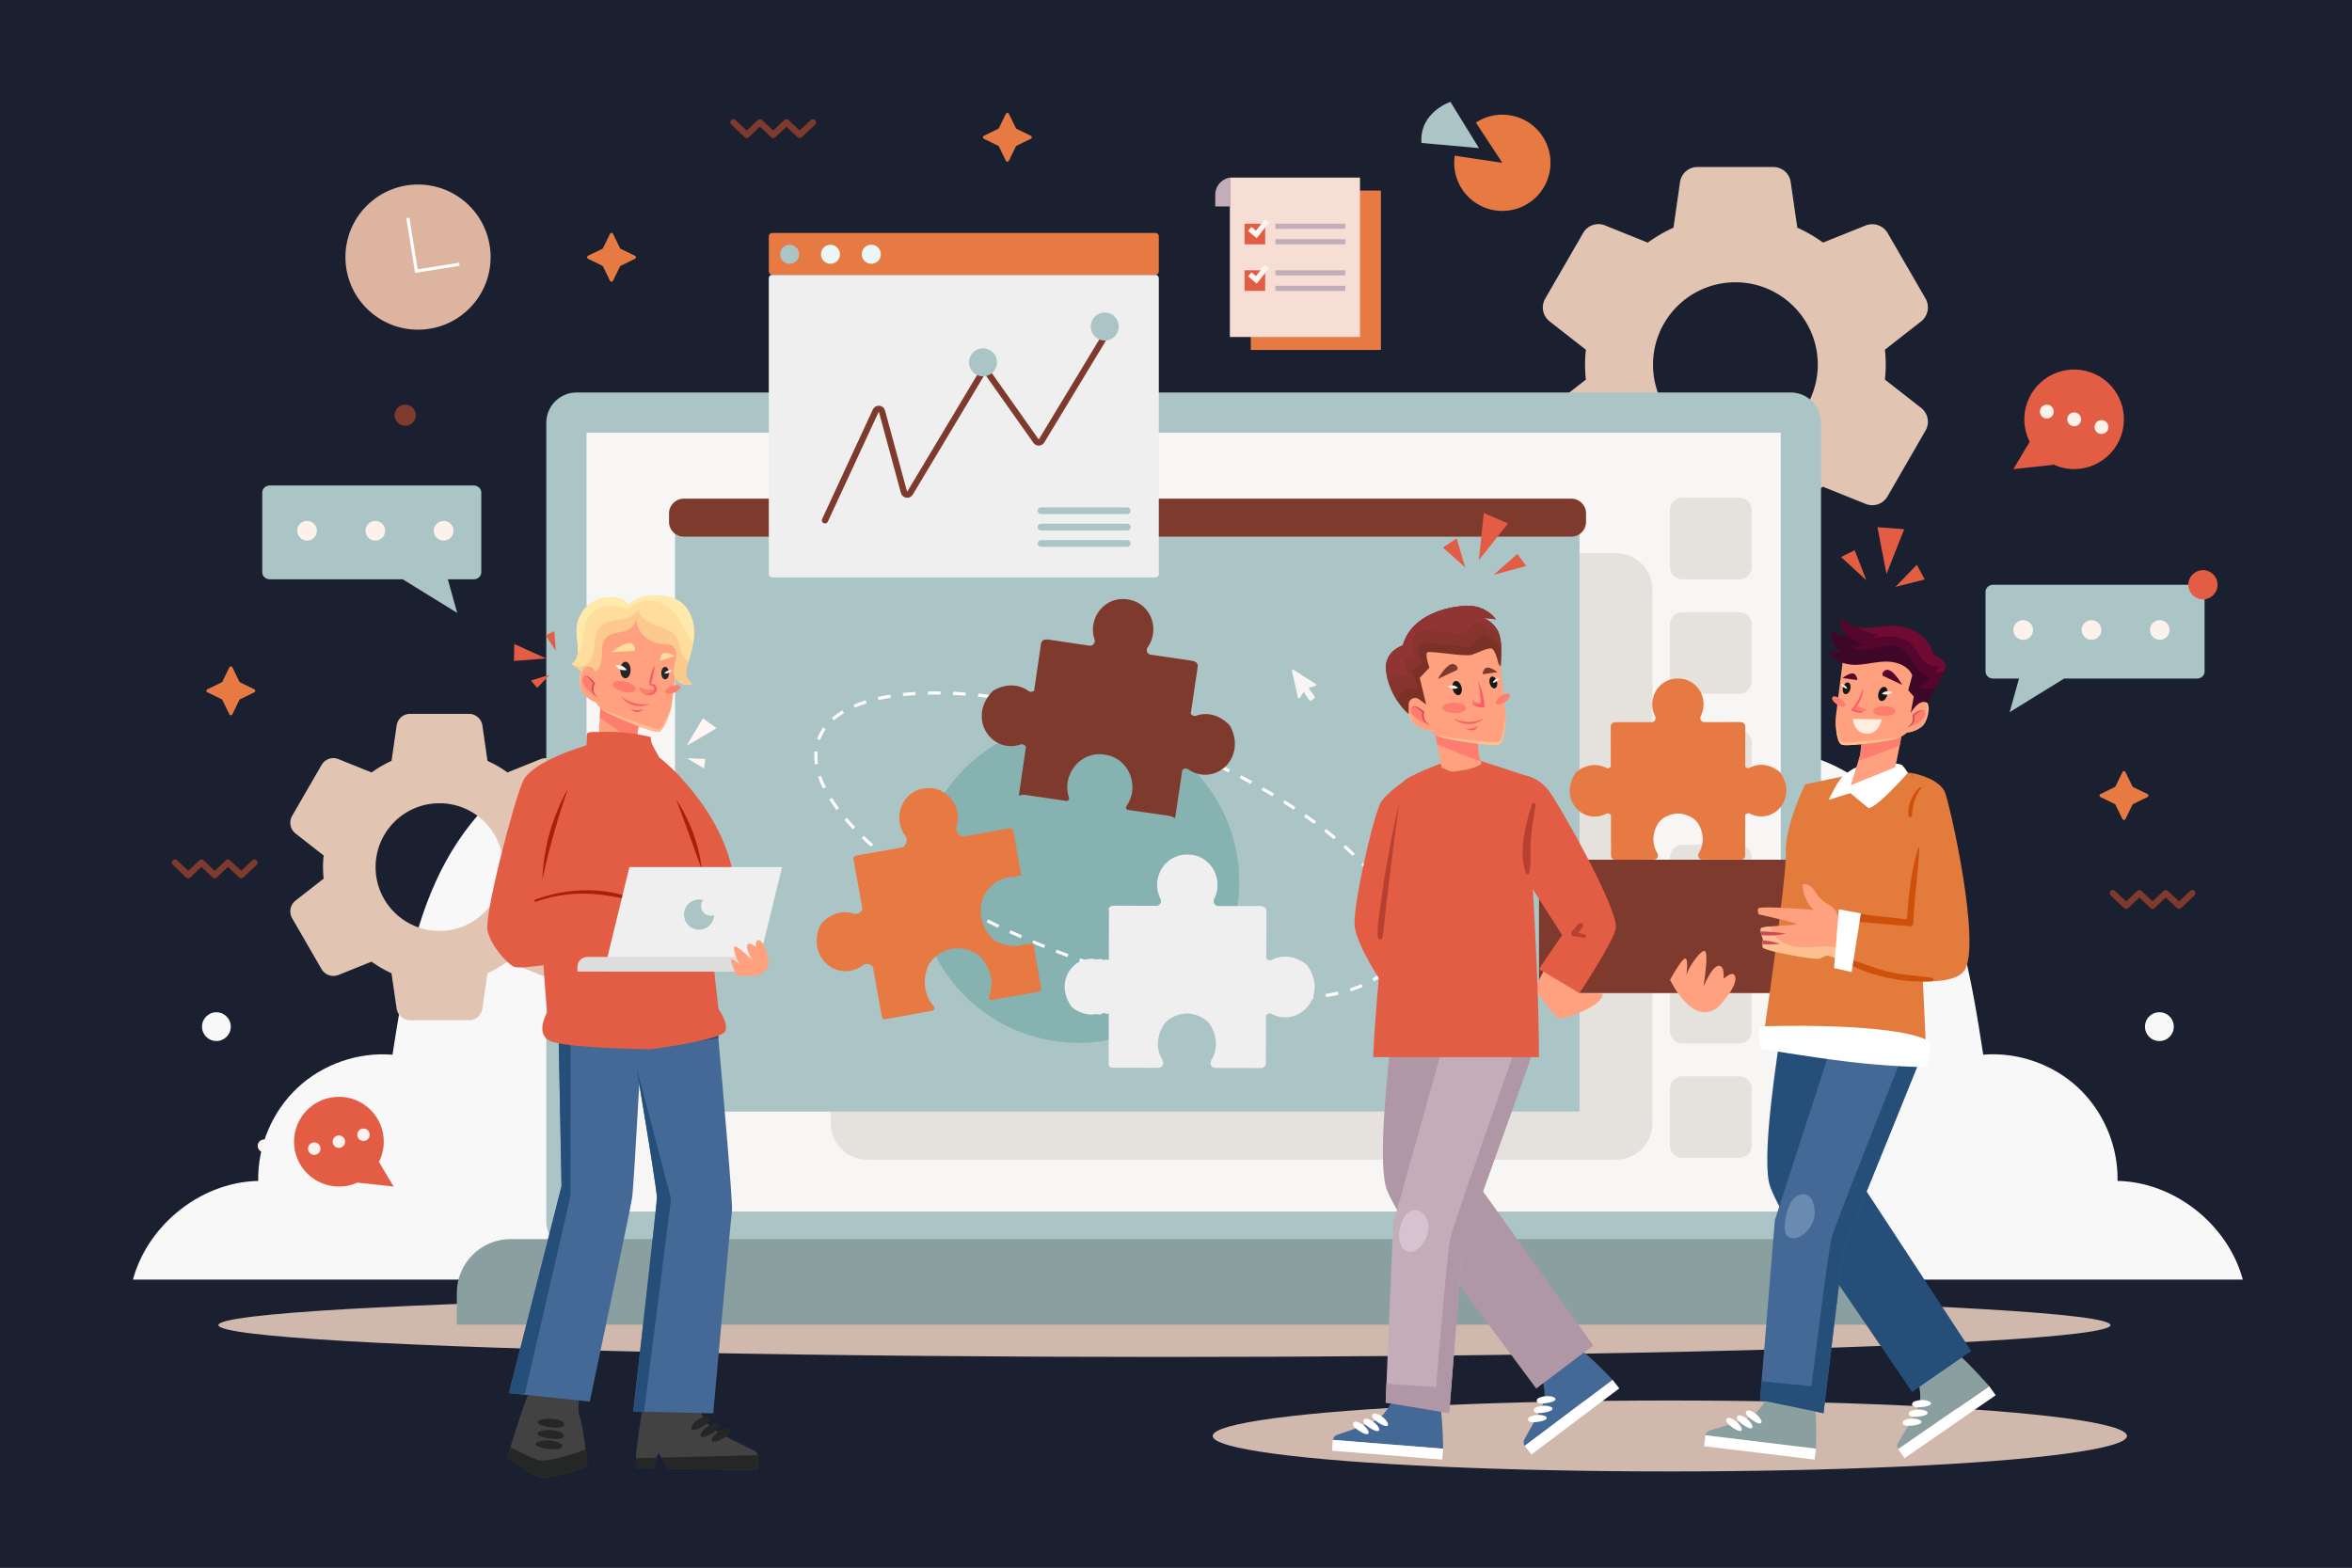 <svg xmlns="http://www.w3.org/2000/svg" viewBox="0 0 750 500"><style>.st0{fill:#1a2030}.st1{fill:#fcf1eb}.st2{fill:#d1b8ac}.st3{fill:#f8f8f8}.st7{fill:#e77a42}.st9{fill:#c2adb9}.st10{fill:#e35d44}.st11{fill:#fff5f2}.st12{fill:#abc5c6}.st13{fill:#f7f6f5}.st14{fill:#e5e1dc}.st15{fill:#8a9fa0}.st16{fill:#7e3a2d}.st20{fill:#efefef}.st21{fill:#ebf7f7}.st22{fill:none;stroke:#7e3a2d;stroke-width:2;stroke-linecap:round;stroke-linejoin:round;stroke-miterlimit:10}.st23{fill:#ffeaac}.st24{fill:#424242}.st25{fill:#252727}.st26{fill:#456997}.st27{fill:#254f79}.st28{fill:#ffa07f}.st29{fill:#ff7d6f}.st30{fill:#ffbf90}.st31{fill:#ffdd9d}.st32{fill:#fc5b68}.st34{fill:#cf4a57}.st37{fill:#fff}.st39{fill:#e37b3c}.st41{fill:#af97a6}.st43{fill:#b74030}.st44{fill:#ffeede}.st45{fill:#55062c}.st46{fill:#161818}</style><g id="BACKGROUND"><path class="st0" d="M0 0h750v500H0z"/><path class="st1" d="M86.25 365.46c0 1.13-.91 2.04-2.04 2.04s-2.04-.91-2.04-2.04.91-2.04 2.04-2.04 2.04.91 2.04 2.04z"/></g><g id="OBJECTS"><ellipse class="st2" cx="192.73" cy="461.89" rx="61.29" ry="11.31"/><path class="st3" d="M178.43 241.84c-18.04 6.17-31.55 21.87-39.43 39.23-7.89 17.36-10.9 36.47-13.84 55.32-11-.91-22.32 3.04-30.36 10.61-8.04 7.56-12.69 18.61-12.46 29.65-19.19.36-37.07 15.49-40.61 34.36h163.74l-27.04-169.17z"/><circle class="st3" cx="69" cy="327.44" r="4.59"/><path class="st3" d="M579.14 241.84c18.04 6.17 31.55 21.87 39.43 39.23 7.89 17.36 10.9 36.47 13.84 55.32 11-.91 22.32 3.04 30.36 10.61 8.04 7.56 12.69 18.61 12.46 29.65 19.19.36 37.07 15.49 40.61 34.36H552.1l27.04-169.17zm104.85 85.6a4.59 4.59 0 109.18 0c0-2.54-2.05-4.59-4.59-4.59s-4.59 2.05-4.59 4.59z"/><path class="st0" d="M0 408.11h750V500H0z"/><ellipse class="st2" cx="371.31" cy="422.63" rx="301.67" ry="10.16"/><ellipse class="st2" cx="532.47" cy="457.99" rx="145.77" ry="11.31"/><path d="M186.07 287.26l-8.98-7.02c.28-2.45.28-4.93 0-7.38l8.99-7.03a4.409 4.409 0 001.06-5.62l-9.34-16.15a4.42 4.42 0 00-5.4-1.95l-10.59 4.26a36.326 36.326 0 00-6.36-3.69l-1.62-11.25a4.338 4.338 0 00-4.32-3.75h-18.73c-2.16-.01-4 1.57-4.3 3.71l-1.63 11.28a37.311 37.311 0 00-6.35 3.7l-10.62-4.27c-2.01-.79-4.3.02-5.36 1.91l-9.35 16.18a4.375 4.375 0 001.06 5.64l8.98 7.02c-.28 2.45-.28 4.93 0 7.38l-8.99 7.02a4.398 4.398 0 00-1.07 5.61l9.34 16.16a4.416 4.416 0 005.4 1.95l10.59-4.26c1.99 1.44 4.12 2.68 6.36 3.7l1.63 11.24a4.326 4.326 0 004.3 3.75h18.73c2.16.02 4.01-1.57 4.31-3.71l1.63-11.28c2.23-1.02 4.36-2.26 6.35-3.7l10.63 4.27c2.01.79 4.3-.02 5.36-1.91l9.38-16.25c1.05-1.85.59-4.21-1.09-5.56zm-45.94 9.65c-11.24 0-20.36-9.11-20.36-20.36 0-11.24 9.11-20.36 20.36-20.36s20.36 9.11 20.36 20.36c-.01 11.24-9.12 20.35-20.36 20.36zm472.51-166.79l-11.59-9.06c.36-3.16.36-6.36 0-9.52l11.6-9.07a5.687 5.687 0 001.37-7.24l-12.06-20.84a5.704 5.704 0 00-6.97-2.51l-13.66 5.49a46.667 46.667 0 00-8.21-4.76l-2.1-14.51a5.575 5.575 0 00-5.58-4.83h-24.16a5.567 5.567 0 00-5.55 4.79l-2.1 14.55a48.486 48.486 0 00-8.19 4.77l-13.7-5.51c-2.6-1.02-5.55.03-6.92 2.46l-12.07 20.88a5.645 5.645 0 001.37 7.28l11.59 9.06c-.36 3.16-.36 6.36 0 9.52l-11.6 9.06a5.678 5.678 0 00-1.38 7.24l12.05 20.84a5.692 5.692 0 006.97 2.51l13.66-5.49c2.57 1.86 5.32 3.46 8.21 4.77l2.1 14.5a5.572 5.572 0 005.55 4.84h24.16c2.79.02 5.17-2.03 5.56-4.79l2.1-14.55c2.88-1.32 5.63-2.92 8.19-4.77l13.71 5.51c2.6 1.02 5.55-.03 6.92-2.46l12.1-20.96c1.4-2.42.8-5.46-1.37-7.2zm-59.26 12.45c-14.51 0-26.27-11.76-26.27-26.27s11.76-26.27 26.27-26.27 26.27 11.76 26.27 26.27c-.03 14.51-11.77 26.26-26.27 26.27z" fill="#e2c4b3"/><circle transform="rotate(-45.001 133.302 82.004)" cx="133.3" cy="82" fill="#ddb49f" r="23.15"/><path fill="none" stroke="#fff" stroke-miterlimit="10" d="M130.06 69.5l2.71 16.97 13.73-2.19"/><path class="st7" d="M398.85 60.78h41.49v50.84h-41.49zm-4.67 5.52v3.68h4.67v-9.19a5.566 5.566 0 00-4.67 5.51z"/><path class="st7" d="M403.54 75.49h6.57v6.57h-6.57zm9.82 0h22.29v1.64h-22.29zm0 4.93h22.29v1.64h-22.29zm-9.82 9.93h6.57v6.57h-6.57zm9.82 0h22.29v1.64h-22.29zm0 4.93h22.29v1.64h-22.29z"/><path class="st7" d="M407.38 80.14l-2.73-2.36 1.1-1.28 1.4 1.22 2.86-3.6 1.32 1.05zm0 14.48l-2.73-2.36 1.1-1.27 1.4 1.21 2.86-3.6 1.32 1.05z"/><path fill="#f6ded4" d="M392.18 56.64h41.49v50.84h-41.49z"/><path class="st9" d="M387.51 62.16v3.68h4.67v-9.19a5.575 5.575 0 00-4.67 5.51z"/><path class="st10" d="M396.87 71.35h6.57v6.57h-6.57z"/><path class="st9" d="M406.7 71.35h22.29v1.64H406.7zm0 4.93h22.29v1.64H406.7z"/><path class="st10" d="M396.87 86.2h6.57v6.57h-6.57z"/><path class="st9" d="M406.7 86.2h22.29v1.64H406.7zm0 4.94h22.29v1.64H406.7z"/><path class="st11" d="M400.72 75.99l-2.73-2.36 1.1-1.27 1.4 1.21 2.86-3.59 1.31 1.04zm0 14.49l-2.73-2.36 1.1-1.28 1.4 1.22 2.86-3.6 1.31 1.05z"/><path class="st12" d="M570.98 399.25H183.9c-5.36 0-9.7-4.34-9.7-9.7V134.87c0-5.36 4.34-9.7 9.7-9.7h387.08c5.36 0 9.7 4.34 9.7 9.7v254.68c0 5.36-4.34 9.7-9.7 9.7z"/><path transform="rotate(90 377.442 262.208)" class="st13" d="M253.24 71.8h248.4v380.81h-248.4z"/><path class="st14" d="M515.34 369.86H276.48c-6.39 0-11.58-5.18-11.58-11.58V188.05c0-6.39 5.18-11.58 11.58-11.58h238.86c6.39 0 11.58 5.18 11.58 11.58v170.23c0 6.4-5.18 11.58-11.58 11.58z"/><path class="st15" d="M609.21 422.49H145.67v-10.11c0-9.5 7.7-17.19 17.19-17.19h426.56c10.93 0 19.79 8.86 19.79 19.79v7.51z"/><path class="st12" d="M215.26 164.01h288.41v190.51H215.26z"/><path class="st16" d="M501.09 171.15H218c-2.57 0-4.66-2.09-4.66-4.66v-2.78c0-2.57 2.09-4.66 4.66-4.66h283.09c2.57 0 4.66 2.09 4.66 4.66v2.78c0 2.57-2.09 4.66-4.66 4.66z"/><path fill="none" d="M263.11 199.02h40.96v2.74h-40.96z"/><circle transform="rotate(-80.422 343.878 281.348)" cx="343.9" cy="281.36" fill="#86b2b2" r="51.28"/><ellipse transform="rotate(-69.788 353.393 269.787)" cx="353.4" cy="269.78" rx="37.28" ry="98.39" fill="none" stroke="#fff" stroke-miterlimit="10" stroke-dasharray="4.001,4.001"/><path class="st20" d="M387.49 340.57h.08l.23.03 14.3.06c.85 0 1.54-.71 1.55-1.58l.06-15.18c.42-.57 1.18-.85 1.87-.49 1.27.67 2.71 1.05 4.23 1.05 7.2.01 12.52-8.34 7.33-16.16a4 4 0 00-.99-1.02c-3.75-2.67-7.58-2.69-10.53-1.16-.67.34-1.4.12-1.83-.4l.06-15.08c.01-.85-.65-1.54-1.46-1.58l-.5-.1-13.6-.01c-.98-.17-1.61-1.28-1.12-2.22.67-1.33 1.06-2.84 1.07-4.45.02-5.43-4.3-9.83-9.6-9.72-5.3-.14-9.64 4.24-9.65 9.67 0 1.61.38 3.12 1.06 4.46.48.95-.15 2.05-1.14 2.22l-13.61-.06-.49.09c-.58.02-1.08.39-1.32.91.08.24.13.49.13.76l-.03 15.57-.85-.17c-.39.17-.83.2-1.25-.02l-.26-.12c-.46 0-.93.04-1.42.11l-.12.02-.12-.02c-.54-.1-1.02-.19-1.48-.19-4.36.01-7.98 3.38-8.52 7.76-.05.38-.08.76-.08 1.15 0 1.57.42 3.25 1.33 4.95.2.37.39.74.64 1.11.21.31.49.6.79.81 2 1.42 3.97 1.99 5.8 1.99.49 0 .97-.04 1.44-.12l.12-.02.12.02c.4.07.71.13.99.16.24-.1.48-.2.72-.32.5-.26 1.03-.17 1.44.1l.68-.14-.02 15.81c0 .2-.04.4-.08.59.25.52.76.9 1.37.9l14.3.01.22-.03h.09c1.22 0 1.89-1.38 1.24-2.44-1.89-3.07-2.13-7.3.52-11.43.58-.7 1.24-1.31 1.99-1.82 1.8-1.08 3.62-1.57 5.33-1.59 1.71.03 3.52.53 5.31 1.61.74.51 1.41 1.12 1.98 1.83 2.63 4.14 2.36 8.38.46 11.44-.67 1.06 0 2.45 1.22 2.45z"/><path class="st16" d="M359.24 257.03l-.04.08-.02.03-.13.31c-.05.34.17.72.5.85l13.37 1.91c.19.03.34.1.51.17.47.09.87.31 1.19.63l.15-.41 2.24-15.01c.5-.51 1.29-.67 1.92-.22 1.16.84 2.53 1.42 4.04 1.64 7.13 1.04 13.59-6.45 9.57-14.94a3.98 3.98 0 00-.83-1.15c-3.32-3.18-7.12-3.75-10.26-2.66-.7.24-1.4-.08-1.75-.66l2.23-14.92c.12-.84-.42-1.62-1.23-1.77l-.48-.16-13.46-1.96c-.95-.31-1.41-1.5-.79-2.36a9.925 9.925 0 001.7-4.25c.8-5.37-2.85-10.34-8.11-10.99-5.22-.9-10.15 2.81-10.94 8.18-.23 1.59-.07 3.14.41 4.56.34 1-.45 2.01-1.44 2.03l-13.46-2.01-.5.02c-.82-.08-1.56.51-1.68 1.35l-2.18 14.92c-.5.45-1.26.56-1.86.12-2.69-1.95-6.49-2.5-10.59-.42-.42.21-.81.51-1.13.86-6.3 6.96-2.27 16 4.85 17.06 1.51.23 2.99.07 4.34-.41.73-.25 1.45.14 1.77.77l-2.19 15.02c-.03.19-.01.37.03.55.39-.21.84-.3 1.31-.26.17-.02.34-.05.53-.02l13.36 1.96c.35-.02.68-.33.72-.66l-.03-.34-.01-.04-.01-.04-.01-.05c-.48-1.48-.65-3.09-.42-4.74l.01-.04v-.03c.15-1.04.49-1.98.88-2.86 1.85-4.08 6.11-6.69 10.69-6.02l.24.04.2.03c4.58.66 7.93 4.37 8.54 8.81.13.95.18 1.94.03 2.99v.02c-.26 1.67-.89 3.19-1.78 4.49z"/><path class="st7" d="M315.05 283.73c1.56-1.98 3.79-3.43 6.44-3.91l.15.79-.14-.79c.64-.11 1.23-.1 1.77-.11.52-.16 1.05-.31 1.58-.41.26-.05.53-.08.8-.1l-2.53-14.3a.823.823 0 00-.84-.7h-.06l-.12.02-.12-.02h-.25l-14.23 2.57h-.07c-1.15 0-2.08-.78-2.37-1.84l-.08-.21c-.06-.34-.04-.69.06-1.05h-.01l.02-.09.01-.03c.4-1.39.51-2.88.24-4.4v-.02c-.16-.89-.48-1.73-.88-2.55-1.8-3.64-5.69-5.83-9.74-5.1l-.21.04h-.04l-.22.03c-1.9.34-3.54 1.28-4.8 2.6a9.48 9.48 0 00-2.58 5.56c-.06.52-.07 1.03-.05 1.54.01.38.03.77.1 1.15v.03c.27 1.52.89 2.88 1.76 4.04l.03.03.02.04.03.04h-.01c.21.3.35.63.41.96v.2c.1 1.1-.51 2.16-1.59 2.56l-.07.02-14.24 2.52-.11.04-.12.05-.11.06-.12.03c-.4.09-.69.5-.61.97l2.88 15.99-.15.26a2.44 2.44 0 01-1.67 1.2c-.36.06-.75.05-1.12-.08a8.847 8.847 0 00-4.2-.27c-1.91.34-3.89 1.33-5.73 3.2-.28.28-.52.63-.67 1-1.05 2.41-1.27 4.68-.92 6.67.92 5.13 5.68 8.54 10.6 7.67h.02c1.45-.26 2.75-.85 3.85-1.7.3-.23.65-.38 1-.44.79-.14 1.57.15 2.12.67l.19.19 2.89 16.05c.09.48.52.77.94.69l14.82-2.67.23-.08.06-.01.09-.02c.24-.05.37-.16.49-.32.1-.17.15-.4.11-.62l-.23-.47c-1.34-1.49-2.3-3.38-2.68-5.52-.4-2.24-.16-4.75.91-7.34l.02-.05.02-.04c.51-.9 1.14-1.73 1.88-2.45l.02-.02.01-.02c1.78-1.55 3.71-2.47 5.63-2.85h.03c1.93-.31 4.06-.12 6.26.73l.02.01.02.01c.94.42 1.82.98 2.6 1.65l.04.03.03.03c1.9 2.06 3 4.33 3.39 6.58.38 2.13.14 4.23-.6 6.1l-.06.52c.04.22.16.42.32.54.16.11.33.17.57.13l.14-.03h.06l.18-.01 14.84-2.62c.42-.07.72-.5.64-.98l-2.56-14.5c-.33.1-.67.2-1.03.26-.61.11-1.12.06-1.54.06-.51.17-1.02.32-1.56.42-2.17.39-4.6.11-7.12-1.02l-.28-.11c-.54-.26-1.04-.61-1.46-1.05a14.61 14.61 0 01-2.5-3.52c-.19-.38-.35-.76-.49-1.15-.27-.71-.49-1.42-.61-2.12-.62-3.24.27-6.43 2.16-8.84z"/><path class="st20" d="M368.45 184.16H246.22c-.59 0-1.07-.48-1.07-1.07V88.72c0-.59.48-1.07 1.07-1.07h122.23c.59 0 1.07.48 1.07 1.07v94.37c0 .59-.48 1.07-1.07 1.07z"/><path class="st7" d="M368.45 87.64H246.22c-.59 0-1.07-.48-1.07-1.07v-11.2c0-.59.48-1.07 1.07-1.07h122.23c.59 0 1.07.48 1.07 1.07v11.2c0 .59-.48 1.07-1.07 1.07z"/><circle class="st12" cx="251.8" cy="81.1" r="3.03"/><circle class="st21" cx="264.82" cy="81.1" r="3.03"/><path class="st21" d="M280.88 81.1a3.03 3.03 0 01-3.04 3.03c-1.68 0-3.03-1.36-3.03-3.03s1.36-3.04 3.03-3.04c1.68 0 3.04 1.36 3.04 3.04z"/><path class="st22" d="M352.28 107.33l-20.13 33.27c-.4.66-1.35.7-1.8.06l-15.4-21.8c-.45-.63-1.4-.6-1.8.07l-22.94 38.31c-.49.81-1.71.64-1.96-.27l-7-25.78c-.26-.97-1.59-1.08-2.01-.17l-16.17 34.93"/><path class="st12" d="M317.92 115.56c0 2.46-2 4.46-4.46 4.46s-4.46-2-4.46-4.46 2-4.46 4.46-4.46 4.46 1.99 4.46 4.46zm38.82-11.41c0 2.46-2 4.46-4.46 4.46s-4.46-2-4.46-4.46 2-4.46 4.46-4.46c2.47 0 4.46 1.99 4.46 4.46zm2.74 59.8h-27.57a1.071 1.071 0 010-2.14h27.57a1.071 1.071 0 010 2.14zm0 5.23h-27.57a1.071 1.071 0 010-2.14h27.57c.59 0 1.07.48 1.07 1.07 0 .58-.48 1.07-1.07 1.07zm0 5.22h-27.57a1.071 1.071 0 010-2.14h27.57a1.071 1.071 0 010 2.14z"/><path class="st23" d="M191.95 217.61l-7.02-2.43"/><path class="st24" d="M205.18 448.36c-1.17 4.71-2.17 13.83-2.37 15.74l-.01.97-.03 3.18 5.55.09 1.11-3.44.49-1.52.98 1.48 2.36 3.55 28.48.47.05-4.15c-.02-.2-.07-.41-.12-.63-.17-.54-.49-1.08-1.1-1.4-2.48-1.31-11.61-5.4-14.04-7.63-1.88-1.72-3.46-5.37-4.08-6.92l-17.27.21z"/><path class="st25" d="M220.7 454.72c-.03.05-.05.1-.08.14-.19.36-.32.92.13 1.14.23.12.5.09.75.04.86-.16 1.65-.54 2.42-.98.82-.48 1.69-.99 2.23-1.83.56-.86-.18-1.69-1.11-1.5-1.62.33-3.45 1.48-4.34 2.99zm2.9 2.27c-.03.05-.05.09-.08.14-.19.36-.32.92.13 1.14.23.12.5.09.75.04.86-.16 1.65-.54 2.42-.98.82-.48 1.69-.99 2.23-1.83.56-.86-.18-1.69-1.11-1.5-1.62.33-3.45 1.49-4.34 2.99zm3.59 1.53c-.03.05-.05.1-.08.14-.19.36-.32.92.13 1.14.23.12.5.09.75.04.86-.16 1.65-.54 2.42-.98.82-.48 1.69-.99 2.23-1.83.56-.86-.18-1.69-1.11-1.5-1.62.33-3.45 1.48-4.34 2.99zm14.48 5.59l-30.78.76 2.36 3.55 28.48.47.05-4.15c-.01-.2-.05-.42-.11-.63zm-38.87.96l-.03 3.18 5.54.09 1.12-3.43z"/><path class="st24" d="M161.78 464.75s8.43 6.26 10.77 6.51 14.7-2.57 14.74-4.13c.01-.55-.2-2.49-.52-4.83-.59-4.35-1.53-10.07-2.02-10.85-.75-1.19.2-8.19.2-8.19s-12.61-3.24-14.38-2.7c-1.37.42-5.86 14.6-7.84 21.05-.59 1.91-.95 3.14-.95 3.14z"/><path class="st25" d="M161.78 464.75s8.43 6.26 10.77 6.51 14.7-2.57 14.74-4.13c.01-.55-.2-2.49-.52-4.83-4.04 1.47-12.68 4.36-15.48 3.28-1.9-.74-5.51-2.46-8.56-3.97-.59 1.91-.95 3.14-.95 3.14zm10.51-10.3c1.01.42 2.1.62 3.2.75 1.18.14 2.45.28 3.6-.06 1.19-.35.99-1.5-.11-1.94-1.9-.77-4.61-1-6.59-.34l-.18.06c-.45.17-.98.54-.67 1.01.16.25.46.4.75.52zm6.59 2.37c-1.9-.77-4.61-1-6.59-.34l-.18.06c-.45.17-.98.54-.67 1.01.16.24.46.39.75.51 1.01.42 2.1.62 3.2.75 1.18.14 2.45.28 3.6-.06 1.18-.33.98-1.48-.11-1.93z"/><path class="st25" d="M178.36 460.13c-1.9-.77-4.61-1-6.59-.34l-.18.06c-.45.17-.98.54-.67 1.01.16.24.46.39.75.51 1.01.42 2.1.62 3.2.75 1.18.14 2.45.28 3.6-.06 1.18-.34.99-1.49-.11-1.93z"/><path class="st26" d="M162.28 444.32l5.01.52 20.78 2.17s12.88-60.87 13.5-65.04c.35-2.33 1.41-20.56 2.28-36.16.25-4.53.48-8.84.68-12.47.34-6.23.56-10.49.56-10.49l-5.07.3-22 1.29 1.05 53.85-16.79 66.03z"/><path class="st26" d="M200 323.05s.01.04.01.1c.12.66.79 4.64 1.74 10.23.62 3.62 1.34 7.91 2.09 12.43 2.67 15.96 5.73 34.73 5.63 36.36-.16 2.88-7.54 67.98-7.54 67.98l25.5.63s5.57-61.64 5.97-64.72c.3-2.32-2.79-37.75-4.34-54.94-.49-5.56-.82-9.22-.82-9.22l-21.07.86-7.17.29z"/><path class="st27" d="M162.28 444.32l5.01.52 14.63-63.35.02-49.06c7.15.71 13.81.98 19.82.95.94 0 1.86-.02 2.77-.04 10.83-.21 19.35-1.32 24.55-2.22-.49-5.56-.82-9.22-.82-9.22L200 323.05s.01.04.01.1l-22 1.29 1.05 53.85-16.78 66.03z"/><path class="st27" d="M202.95 340.42L214 382.34l-8.61 67.9-3.43-.08s7.38-65.1 7.54-67.98c.09-1.63-2.97-20.4-5.63-36.36-.24-1.38-.92-5.4-.92-5.4z"/><path class="st10" d="M175.46 332.02l54.5-2.17s-.89-8.77-2.27-20.62c-2.07-17.63-5.27-42.04-8.39-54.49-.78-3.13-1.55-5.5-2.31-6.82-3.47-3.67-6.17-5.81-6.55-6.11-.02-.01-.02-.02-.03-.02 0-.01-.01-.01-.01-.01h-.01l-.1-.07c-.26-.16-.53-.32-.8-.47-.9-.53-1.82-1-2.74-1.41-.28-.13-.58-.26-.87-.38-.03-.02-.06-.02-.09-.04-.29-.12-.59-.24-.88-.35-.62-.24-1.23-.46-1.83-.66-.2-.07-.4-.13-.6-.2-.6-.19-1.19-.36-1.77-.51-.77-.21-1.53-.39-2.24-.54-.18-.04-.36-.07-.54-.11-.41-.09-.83-.16-1.22-.23-.21-.04-.41-.07-.61-.11-.89-.14-1.71-.24-2.4-.31-.34-.04-.66-.07-.94-.09-1.15-.09-1.82-.1-1.82-.1l-4.01 1.54c-2 1.02-4.06 2.28-4.78 2.79-7.16 5.07-9.39 22.75-9.62 41.23-.28 24.45 2.93 50.26 2.93 50.26z"/><path class="st10" d="M174.49 322.85s-4.08 6.89.97 9.17c5.05 2.28 31.83 2.65 31.83 2.65s23.13-2.92 24.06-5.91c.93-2.99-2.85-7.82-2.85-7.82l-54.01 1.91zm59.18-44.79l-2.61.95-14.11 5.11-6.55-17.53v-24.81l.01.01c.49.38 18.72 14.6 23.26 36.27z"/><path class="st28" d="M186.94 237.77c1.67 3.13 5.95 10.02 11.79 11.36l1.75-2.45 2.48 2.4c4.28-1.02 6.38-4.31 7.42-7.29-.29-.19-.59-.37-.89-.54-.9-.53-1.81-.99-2.74-1.41-.28-.13-.58-.26-.87-.38-.03-.02-.06-.02-.09-.04-.29-.12-.59-.24-.88-.35-.62-.24-1.23-.46-1.83-.66-.2-.07-.4-.13-.6-.2-.6-.19-1.19-.36-1.77-.51-.77-.2-1.53-.38-2.24-.54-.18-.04-.36-.07-.54-.11-.41-.09-.83-.16-1.22-.23-.21-.04-.41-.07-.61-.11-.89-.14-1.71-.24-2.4-.31-.34-.04-.66-.07-.94-.09-1.15-.09-1.82-.1-1.82-.1l-4 1.56z"/><path class="st28" d="M190.95 236.23c.28.28 12.66 9.44 12.66 9.44s-.28-5.64-.42-8.58c-.04-.91-.07-1.56-.07-1.7 0-1.17 1-6.26 1-6.26l-12.49-5.71s-.2 2.58-.39 5.42c-.22 3.41-.44 7.23-.29 7.39z"/><path class="st29" d="M191.25 228.82c3.47 2.52 11.11 8.03 11.87 8.25.02.01.05.01.07.01-.04-.91-.07-1.56-.07-1.7 0-1.17 1-6.26 1-6.26l-12.49-5.71c.01 0-.19 2.57-.38 5.41z"/><path class="st28" d="M189.93 223.84s.31.9 1.71 2.14c.28.25.62.52 1 .8 1.47 1.05 15.18 6.93 17.29 6.65 2.11-.28 4.1-7.54 4.21-8.31.68-4.69 2.55-19.17 2.55-19.17-5.21-15.78-23.81-7.61-25.92-6.06-2.11 1.55-.84 23.95-.84 23.95z"/><path class="st30" d="M191.64 225.98c.28.25.62.52 1 .8 1.47 1.05 15.18 6.93 17.29 6.65 2.11-.28 4.1-7.54 4.21-8.31-1.32 3.19-2.8 7.6-4.3 7.46-2.24-.22-16.54-5.73-18.2-6.6z"/><path class="st31" d="M215.26 209.19s-3.71-2-4.43-.2c-.71 1.81-.08 1.67-.08 1.67l4.51-1.47zM195 208s5.5-4.5 7.06-2.3c.91 1.29.02 1.9.02 1.9l-7.08.4z"/><path class="st25" d="M197.8 213.69c0 1.46.74 2.64 1.64 2.64.91 0 1.64-1.18 1.64-2.64s-.74-2.64-1.64-2.64c-.91.01-1.64 1.19-1.64 2.64z"/><path class="st11" d="M196.23 212.22s.58.91 1.58 1.31c1 .41 2.05.16 2.05.16s-.58-.91-1.58-1.31c-1.01-.41-2.05-.16-2.05-.16z"/><path class="st25" d="M213.34 214.68c0 1.1-.55 1.99-1.24 1.99-.68 0-1.24-.89-1.24-1.99s.55-1.99 1.24-1.99c.68 0 1.24.9 1.24 1.99z"/><path class="st11" d="M214.4 213.72s-.43.59-1.15.88c-.71.29-1.43.17-1.43.17s.43-.59 1.15-.88c.71-.29 1.43-.17 1.43-.17z"/><path class="st32" d="M200.98 226.02c1.25.63 2.77.67 4.05.12-.44.65-1.07 1.03-1.85 1-.78-.03-1.67-.54-2.2-1.12z"/><path class="st29" d="M212.11 220.78c.22.58 1.46.64 2.79.15 1.32-.5 2.22-1.37 2-1.94-.22-.58-1.46-.64-2.79-.15-1.31.49-2.21 1.36-2 1.94zm-16.64-2.7c-.23.87 1.21 2 3.2 2.51 2 .52 3.8.23 4.02-.64.23-.87-1.21-2-3.2-2.51-1.99-.52-3.79-.23-4.02.64z"/><path class="st32" d="M198.05 222.1l.24.32c.15.21.4.49.74.82.67.64 1.8 1.38 3.21 1.74 1.41.35 2.75.23 3.65-.02.45-.12.8-.25 1.04-.37.23-.11.36-.17.36-.17s-.14.03-.39.07c-.25.05-.62.1-1.06.14-.9.07-2.13.02-3.43-.31-1.3-.33-2.41-.86-3.17-1.35-.38-.24-.68-.46-.87-.62-.2-.16-.32-.25-.32-.25z"/><path class="st29" d="M203.83 219.01c1.46 1.14 3.61 1.32 5.24.42-.26 1.26-1.5 2.29-2.78 2.2-1.29-.09-2.39-1.33-2.46-2.62z"/><path class="st32" d="M206.67 221.29c.35-.06.76-.2 1.15-.42.39-.23.73-.56.81-.97.1-.4-.1-.74-.45-1-.24-.17-.51-.25-.77-.29-.11-.02-.21-.02-.31-.02-.01-.13 0-.27 0-.43.02-.67.09-1.56.32-2.55.43-1.9 1.25-3.31 1.34-3.47-.01.19-.12 1.8-.55 3.65-.2.89-.43 1.69-.63 2.31.3-.02.62.03.95.2.28.13.54.34.74.65.2.32.26.74.17 1.11-.16.77-.79 1.22-1.3 1.43-.53.21-1.04.25-1.45.2a3 3 0 01-.93-.24c-.15-.07-.25-.13-.29-.15.09.02.56.1 1.2-.01z"/><path d="M221.01 217.95c-1.19.7-2.72.73-3.94.08-1.22-.66-2.09-1.97-2.25-3.39-.17-1.52.42-2.99.69-4.49.28-1.5.11-3.3-1.11-4.14-.81-.55-1.84-.52-2.8-.59-2.15-.14-4.3-.88-5.95-2.33-1.65-1.45-2.79-3.67-2.76-5.92-.19 1.46-1.06 2.81-2.29 3.55-2.24 1.34-5.42.67-7.25 2.58-1.29 1.36-1.38 3.49-1.43 5.4-.05 1.92-.27 4.08-1.71 5.27-1.18.98-2.89.99-4.3.41-1.21-.5-2.23-1.37-3.2-2.28-.15-.14-.3-.3-.45-.44 1.56-.8 2.06-2.81 2.04-4.63-.03-2.51-.74-4.97-.33-7.48.36-2.26 1.44-4.4 3.03-5.97 2.33-2.3 5.67-3.38 8.85-3.01 1.77.21 3.59.92 4.66 2.42 0-.14.63-.63 1.21-1.03.43-.31.82-.56.91-.61 2.13-1.2 4.58-1.43 6.96-1.37 2.31.05 4.73.42 6.76 1.62 2.93 1.71 4.57 5.23 4.89 8.72.31 3.49-.54 6.98-1.59 10.31-.06.18-.12.36-.18.55-.37 1.17-.71 2.36-.64 3.57.09 1.39.88 2.85 2.18 3.2z" fill="#fbca8c"/><path class="st31" d="M221.03 205.17c-.31 1.84-.81 3.67-1.38 5.44-.06.18-.12.36-.18.55a8.002 8.002 0 01-1.93-2.69c-.78-1.8-.95-3.91-2.05-5.51-1.48-2.15-4.2-2.81-6.59-3.67-2.41-.85-5.02-2.46-5.3-5.1-.97 2.23-3.59 3.03-5.92 3.38-2.32.35-4.91.66-6.45 2.52-1.41 1.69-1.48 4.12-1.71 6.36-.22 2.23-.88 4.73-2.8 5.71-1.25.64-2.67.43-4-.06-.15-.14-.3-.3-.45-.44 1.26-.64 1.83-2.08 1.99-3.57.04-.35.05-.72.05-1.06-.03-2.51-.74-4.97-.33-7.48.36-2.26 1.44-4.4 3.03-5.97 2.33-2.3 5.67-3.38 8.85-3.01 1.77.21 3.59.92 4.66 2.42 0-.14.63-.63 1.21-1.03.43-.31.82-.56.91-.61 2.13-1.2 4.58-1.43 6.96-1.37 2.31.05 4.73.42 6.76 1.62 2.93 1.71 4.57 5.23 4.89 8.72.14 1.61.03 3.24-.22 4.85z"/><path class="st23" d="M221.03 205.17c-.55-.7-1.04-1.46-1.48-2.21-1.68-2.95-2.95-6.26-5.39-8.56-3.8-3.6-10.22-3.66-14.09-.12-2.33-1.16-5.02-1.61-7.52-.95s-4.75 2.52-5.68 5.03c-.54 1.46-.62 3.06-.79 4.62-.17 1.56-.45 3.18-1.31 4.46-.15.23-.32.43-.51.64.04-.35.05-.72.05-1.06-.03-2.51-.74-4.97-.33-7.48.36-2.26 1.44-4.4 3.03-5.97 2.33-2.3 5.67-3.38 8.85-3.01 1.77.21 3.59.92 4.66 2.42 0-.14.63-.63 1.21-1.03.43-.31.82-.56.91-.61 2.13-1.2 4.58-1.43 6.96-1.37 2.31.05 4.73.42 6.76 1.62 2.93 1.71 4.57 5.23 4.89 8.72.14 1.62.03 3.25-.22 4.86z"/><path class="st30" d="M191.95 224.4c-2.82-.22-4.88-1.9-5.98-3.3-.25-.32-.45-.62-.6-.89-.81-1.46-1.04-6.54 1.04-7.72 1.46-.83 2.52.37 3.02 1.16.21.34.33.6.33.6l2.19 10.15z"/><path class="st28" d="M191.95 224.4c-2.82-.22-4.88-1.9-5.98-3.3-.1-.14-.18-.28-.25-.41-.81-1.46-1.04-6.54 1.04-7.72 1.18-.67 2.1-.01 2.67.68.21.34.33.6.33.6l2.19 10.15z"/><path class="st29" d="M185.75 216.52c-.1.41-.04.83.1 1.23.57 1.7 2.27 3 3.9 4.21-.49-.83-.67-1.76-.57-2.67.03-.32.1-.63.11-.95 0-1.27-2.92-4.22-3.54-1.82z"/><path class="st34" d="M190.56 222.45s-.03-.02-.09-.05c-.06-.04-.15-.08-.26-.16-.22-.15-.52-.38-.8-.73s-.54-.81-.66-1.35c-.11-.54-.09-1.18.21-1.79a.94.94 0 01.12-.22l.03-.05c.01-.01 0-.01 0-.01v-.01l-.03-.05-.06-.1c-.04-.06-.07-.13-.11-.19a8.02 8.02 0 00-1.01-1.3c-.18-.18-.35-.35-.51-.48-.17-.13-.35-.21-.53-.23a.891.891 0 00-.45.07c-.11.06-.17.13-.2.18-.03.05-.03.09-.03.09s-.01-.03 0-.09.06-.15.17-.23c.11-.08.28-.16.51-.16.23 0 .48.07.7.2.22.13.42.28.63.45.21.17.42.37.63.59.2.22.4.46.58.72.05.06.09.13.13.2l.06.1.08.14.06.1c-.01.03-.04.07-.06.1l-.08.14a.87.87 0 00-.1.19c-.25.53-.31 1.08-.26 1.58a3.443 3.443 0 001.04 2.07c.09.09.17.15.21.19.06.06.08.09.08.09z"/><path class="st10" d="M207.51 235.08c-.06 2.95 2.63 5.25 3.28 8.13.35 1.56.08 3.2-.28 4.76-.6 2.57-1.54 5.22-3.58 6.9-2.62 2.15-6.48 2.13-9.67.97-3.42-1.25-6.39-3.7-8.27-6.83-2.22-3.71-2.51-7.79-1.97-11.98.08-.66-.09-2.79.33-3.22.51-.51 3.02-.31 3.75-.35 2.57-.13 5.16-.08 7.72.15 2.93.27 5.84.76 8.69 1.47z"/><path class="st10" d="M186.94 237.77s-17.19 4.86-20.16 11.36-12.43 42.87-11.32 47.69c1.11 4.82 5.94 10.2 8.35 11.5 2.41 1.3 25.74-3.13 25.74-3.13l-.69-11.97-15.92-4.82 8.18-38.33 5.82-12.3z"/><path d="M215.63 254.99s.48 1.28 1.24 3.32c.76 2.06 1.79 4.88 2.94 7.98 1.12 3.11 2.13 5.94 2.87 8 .73 2.05 1.18 3.35 1.18 3.35s-.13-1.36-.53-3.52-1.11-5.13-2.25-8.29a53.072 53.072 0 00-3.59-7.8c-1.08-1.91-1.86-3.04-1.86-3.04zm-34.5-3.5s-.21.37-.58 1.05c-.37.67-.88 1.67-1.47 2.91a65.288 65.288 0 00-3.78 10.07 65.154 65.154 0 00-2.03 10.57c-.15 1.37-.23 2.48-.27 3.25-.04.77-.06 1.19-.06 1.19l.99-4.33c.62-2.67 1.55-6.32 2.67-10.31 1.13-4 2.25-7.59 3.11-10.19.87-2.6 1.42-4.21 1.42-4.21zm18.67 34.4c-9.37-3.14-20.06-2.29-29.16 1.04-.47.17-.1.81.37.65 9.47-3.37 18.73-3.15 28.47-.8.65.16.95-.68.32-.89z" fill="#aa1f0c"/><path class="st20" d="M241.24 309.89h-48.67l8.13-33.34h48.67z"/><path class="st12" d="M226.64 292.06c-1.7 0-3.09-1.38-3.09-3.09 0-.72.26-1.38.67-1.9-.41-.12-.84-.2-1.29-.2-2.66 0-4.82 2.16-4.82 4.82s2.16 4.82 4.82 4.82c2.6 0 4.71-2.07 4.8-4.65-.34.12-.7.2-1.09.2z"/><path d="M241.24 309.89h-57.11v-1.51c0-1.76 1.42-3.18 3.18-3.18h53.93v4.69z" fill="#ddd"/><path class="st28" d="M233.27 305.94c.79-.19 3.66 2.75 2.79 1.85-.88-.89-2.6-5.45-1.82-5.92.78-.48 5.76 4.45 5.76 4.45s-2.98-4.7-1.29-5.32c.55-.2 1.43.29 2.36 1.03-.12-1.33.03-2.42.91-2.2 2.06.51 3.14 6.35 3.14 6.35.53 6.88-10.23 4.9-10.23 4.9s-2.41-4.95-1.62-5.14z"/><path class="st10" d="M163.99 205.4l10.15 4.6-10.25.8zm12.77-4.14l.47 6.29-3.18-4.88zm-7.46 15.79l6.03-1.86-4.04 4.19z"/><path class="st11" d="M228.5 232.28l-9.62 5.63 5.27-8.83zm-4 12.81l-5.4-3.25 5.81.22z"/><path class="st13" d="M414.01 222.66c.16.1.37.05.47-.1l1.22-1.92 1.92 2.82c.07.1.21.13.31.06l1.31-.89c.03-.02.05-.04.06-.07.02-.02.03-.05.03-.08.01-.06 0-.12-.04-.17l-1.98-2.91 2.16-.64c.07-.01.14-.07.19-.14.1-.16.05-.37-.1-.47l-7.06-4.5c-.22-.14-.55.05-.52.33l1.87 8.46c.05.14.11.19.16.22z"/><path class="st14" d="M554.61 184.78H536.5c-2.18 0-3.96-1.77-3.96-3.96v-18.11c0-2.18 1.77-3.96 3.96-3.96h18.11c2.18 0 3.96 1.77 3.96 3.96v18.11c-.01 2.18-1.78 3.96-3.96 3.96zm0 36.51H536.5c-2.18 0-3.96-1.77-3.96-3.96v-18.11c0-2.18 1.77-3.96 3.96-3.96h18.11c2.18 0 3.96 1.77 3.96 3.96v18.11c-.01 2.18-1.78 3.96-3.96 3.96zm0 37.68H536.5c-2.18 0-3.96-1.77-3.96-3.96V236.9c0-2.18 1.77-3.96 3.96-3.96h18.11c2.18 0 3.96 1.77 3.96 3.96v18.11a3.969 3.969 0 01-3.96 3.96zm0 36.51H536.5c-2.18 0-3.96-1.77-3.96-3.96v-18.11c0-2.18 1.77-3.96 3.96-3.96h18.11c2.18 0 3.96 1.77 3.96 3.96v18.11c-.01 2.18-1.78 3.96-3.96 3.96zm0 37.31H536.5c-2.18 0-3.96-1.77-3.96-3.96v-18.11c0-2.18 1.77-3.96 3.96-3.96h18.11c2.18 0 3.96 1.77 3.96 3.96v18.11a3.969 3.969 0 01-3.96 3.96zm0 36.51H536.5c-2.18 0-3.96-1.77-3.96-3.96v-18.11c0-2.18 1.77-3.96 3.96-3.96h18.11c2.18 0 3.96 1.77 3.96 3.96v18.11a3.969 3.969 0 01-3.96 3.96z"/><path class="st16" d="M490.75 274.2h90.5v42.53h-90.5z"/><path class="st15" d="M605.27 462.19c-.29-.54-.49-1.28-.06-2.02 1.24-2.15 6.12-9.6 6.87-12.37.58-2.15.01-5.48-.28-6.86l13.1-8.56c3.17 2.68 8.34 8.52 9.42 9.75l-29.05 20.06z"/><path class="st37" d="M607.32 465.06L636.38 445l-2.05-2.87-29.06 20.06zm7.78-18.14c.04.02.09.04.13.06.32.15.69.47.46.86-.12.2-.33.31-.54.4-.73.32-1.51.46-2.3.53-.85.08-1.75.16-2.57-.15-.84-.32-.68-1.27.11-1.61 1.38-.57 3.32-.69 4.71-.09zm-1.08 3.04c.04.02.09.04.13.06.32.15.69.47.46.86-.12.2-.33.31-.54.4-.73.32-1.51.46-2.3.53-.85.08-1.75.16-2.57-.15-.84-.32-.68-1.27.11-1.61 1.37-.57 3.31-.69 4.71-.09zm-1.96 2.87c.04.02.09.04.13.06.32.15.69.47.46.86-.12.2-.33.31-.54.4-.73.32-1.51.46-2.3.53-.85.08-1.75.16-2.57-.15-.84-.32-.68-1.27.11-1.61 1.37-.58 3.31-.69 4.71-.09z"/><path class="st27" d="M575.92 394.46l17.62-17.02 35.03 53.44-18.84 13.06zm-8.57-62.66h24.13c-1.24 13.01-3.12 36.52-1.07 41.43.06.15.53.93 1.3 2.17l-19.74 17.48s-7.06-11.57-7.92-15.93c-2.17-11.11 3.25-42.96 3.3-45.15z"/><path class="st26" d="M614.2 333.13s-21.2 52.55-26.36 64.95l-6.37 52.65-20.24-4.2.5-6.02 4.24-51.38 18.22-56.12 23.87.11 6.14.01z"/><path d="M578.43 388.7c-.6 2.2-2.05 4.16-3.97 5.39-1.28.81-3.04 1.27-4.24.35-1.1-.85-1.22-2.45-1.11-3.84.15-1.77.52-3.51 1.11-5.19.53-1.52 1.31-3.05 2.69-3.87 4.91-2.9 6.41 3.91 5.52 7.16z" fill="#698bb1"/><path class="st15" d="M543.82 457.77c.16-.59.52-1.27 1.34-1.54 2.39-.78 11.1-3.08 13.56-4.63 1.9-1.21 3.76-4.06 4.49-5.27l15.57 2.29c.51 4.07.35 11.81.31 13.43l-35.27-4.28z"/><path class="st37" d="M543.39 461.25l35.25 4.28.44-3.48-35.26-4.28zm18.17-8.32c.02.04.04.09.06.13.13.32.19.81-.25.94-.22.07-.46.01-.68-.06-.76-.24-1.43-.66-2.07-1.12-.68-.5-1.41-1.04-1.8-1.8-.4-.79.36-1.39 1.18-1.12 1.42.48 2.94 1.67 3.56 3.03zm-2.88 1.54c.02.04.04.09.06.13.13.32.19.81-.25.94-.22.07-.46.01-.68-.06-.76-.24-1.43-.66-2.07-1.12-.68-.5-1.41-1.04-1.8-1.8-.4-.79.36-1.39 1.18-1.12 1.42.48 2.94 1.67 3.56 3.03zm-3.42.83c.02.04.04.09.06.13.13.32.19.81-.25.94-.22.07-.46.01-.68-.06-.76-.24-1.43-.66-2.07-1.12-.68-.5-1.41-1.04-1.8-1.8-.4-.79.36-1.39 1.18-1.12 1.42.48 2.94 1.67 3.56 3.03z"/><path class="st27" d="M614.2 333.13s-21.2 52.55-26.36 64.95l-6.37 52.65-20.24-4.2.5-6.02 15.9 1.64s5.23-42.73 6.41-47.28c1.08-4.15 20.58-53.1 24.02-61.75l6.14.01z"/><path class="st10" d="M601.57 183.08l5.63-14.3-8.53-.64zm2.83 4.11l9.36-2.38-2.54-4.68zm-9.28-2.15l-3.7-9.56-4.37 2.17z"/><path class="st39" d="M562.01 332.8c1.87-12.8 7.67-53.28 7.45-60.81-.26-8.98 6.16-21.81 6.16-21.81l8.05-1.72 5.9-1.25 9.59-1.8 5.09.56 5.55.61 1.85 33.47 2.55 55.01-52.19-2.26z"/><path class="st28" d="M537.59 305.79c.96.83-.17 7.14.17 5.21.34-1.92 4.56-8.23 5.88-7.67 1.32.56-.44 11.35-.44 11.35s3.27-8.04 5.59-6.45c.76.52.93 2.08.83 3.93 1.58-1.35 3.1-2.15 3.62-.84 1.22 3.08-5.22 9.73-5.22 9.73-8.25 6.9-15.47-8.55-15.47-8.55s4.08-7.54 5.04-6.71zm23.04-16c.31-1.04 17.62.4 17.62.4a12.284 12.284 0 01-3.42-7.37c0-.03 0-.05-.01-.08-.01-.25.02-.52.22-.66.1-.06.22-.08.33-.09.98-.05 1.91.52 2.58 1.24.67.72 1.15 1.59 1.74 2.38 1.12 1.52 2.74 2.52 4.35 3.51 2.71 1.67 2.87 7.43 2.87 7.43s.45.12 1.05.29l-1.68 8.63-3.78-.77-2.24 1.01c-1.7.51-18.07-2.49-18.19-3.6-.03-.3-.04-.63-.03-.95.01-.49.06-.96.1-1.27.03-.23.05-.37.05-.37s-.26-.56-.47-1.25c-.13-.4-.25-.85-.29-1.25-.05-.43 0-.8.2-1.01.2-.2 1.25-.36 2.63-.49 3.4-.33 8.83-.49 8.59-.82-.34-.45-12.04-3.07-12.04-3.07s-.19-.32-.26-.81c-.04-.3-.03-.65.08-1.03z"/><path class="st30" d="M561.64 296.01c.2-.2 1.25-.36 2.63-.49.55.83.91 1.92 1.48 2.66a9.479 9.479 0 003.33 2.73c2.13 1.04 4.57 1.24 6.94 1.18 2.37-.05 4.74-.34 7.1-.22 1.27.07 2.53.26 3.78.52l-.63 3.47-3.75-1.17-2.24 1.01c-1.7.51-18.07-2.49-18.19-3.6-.03-.3-.04-.63-.03-.95.01-.49.06-.96.1-1.27.03-.23.05-.37.05-.37s-.26-.56-.47-1.25c-.13-.4-.25-.85-.29-1.25-.06-.43-.01-.8.19-1z"/><path class="st34" d="M561.73 298.27c.31.03.63.05.95.07 1.88.09 3.59-.05 4.82-.21 1.15-.16 1.88-.33 1.97-.35-.09-.02-.83-.14-1.97-.29-1.22-.15-2.9-.33-4.75-.42-.45-.02-.88-.04-1.3-.05.03.39.15.84.28 1.25zm.32 2.88c2.99.2 5.42-.15 5.57-.17-.15-.05-2.49-.8-5.48-1.1-.03.31-.08.78-.09 1.27z"/><path class="st39" d="M609.8 246.58s8.08 1.46 10.27 5.79c1.46 2.88 11.88 48.83 6.33 57.14-5.54 8.31-41.56-.74-41.56-.74l2.18-17.01 22.68 2.72.1-47.9z"/><path d="M612.07 251.17c.22-.21.63.08.44.34-1.95 2.59-2.65 5.41-2.83 8.58-.04.73-1.04.7-1.11 0-.35-3.35 1.18-6.61 3.5-8.92zm-23.94 41.1c2.5-1.67 6.14-.52 8.99-.24 3.66.36 7.31.74 10.96 1.17.56-7.59 1.27-15.66 3.69-22.86.04-.12.24-.11.24.03-.3 8.01-1.6 15.97-1.87 24.01-.02.55-.48 1.12-1.07 1.07-4.24-.32-8.47-.73-12.69-1.15-2.68-.27-6.26.05-8.25-1.95-.04-.01-.03-.06 0-.08zm.04 13.28c4.53 1.07 8.82 3.08 13.34 4.22 4.84 1.22 9.76 1.37 14.67 2.1.65.1.44 1.05-.15 1.09-9.4.65-20.06-1.77-28.33-6.32-.61-.33-.18-1.24.47-1.09z" fill="#ce500b"/><path class="st10" d="M471.56 178.67l1.58-15.04 7.74 3.32zm-4.34 2.31l-7.08-6.34 4.34-2.93zm9.08 2.33l7.57-6.66 2.83 3.88z"/><path class="st26" d="M486.19 461.15c-.31-.53-.53-1.25-.14-2 1.14-2.19 5.69-9.77 6.32-12.55.49-2.16-.21-5.44-.56-6.8l12.66-9.02c3.25 2.53 8.62 8.12 9.74 9.29l-28.02 21.08z"/><path class="st37" d="M488.34 463.9l28.02-21.08-2.15-2.75-28.02 21.08zm6.99-18.31c.04.02.09.03.13.05.33.14.7.44.49.83-.11.2-.32.32-.52.42-.71.35-1.48.51-2.26.62-.84.11-1.73.23-2.55-.04-.85-.28-.73-1.23.04-1.6 1.34-.62 3.26-.82 4.67-.28zm-.95 3.06c.04.02.09.03.13.05.33.14.7.44.49.83-.11.2-.32.32-.52.42-.71.35-1.48.51-2.26.62-.84.11-1.73.23-2.55-.04-.85-.28-.73-1.23.04-1.6 1.34-.62 3.26-.82 4.67-.28zm-1.84 2.93c.04.02.09.03.13.05.33.14.7.44.49.83-.11.2-.32.32-.52.42-.71.35-1.48.51-2.26.62-.84.11-1.73.23-2.55-.04-.85-.28-.73-1.23.04-1.6 1.34-.63 3.26-.82 4.67-.28z"/><path class="st41" d="M454.33 395.11l16.8-17.6 36.92 51.62-18.18 13.72zm-11.03-61.84l23.95-.97c-.7 12.96-1.62 36.37.61 41.16.07.14.56.9 1.37 2.1l-18.89 18.14s-7.48-11.19-8.5-15.49c-2.6-10.93 1.49-42.76 1.46-44.94z"/><path class="st9" d="M489.84 332.7s-18.92 53-23.54 65.52l-4.19 52.5-20.25-3.36.25-6 2.13-51.16 15.82-56.43 23.69-.85 6.09-.22z"/><path d="M446.93 397.55c1.37 2.39 4.1 2.2 6.15-.18 1.1-1.28 1.98-2.83 2.31-4.56.33-1.73.06-3.63-.91-5.02-.97-1.39-2.69-2.17-4.22-1.71-1.82.54-2.96 2.56-3.57 4.53-.5 1.61-.77 3.36-.44 5.03.15.75.39 1.39.68 1.91z" fill="#d6c3cf"/><path class="st26" d="M425.03 459.24c.13-.6.46-1.28 1.26-1.58 2.34-.87 10.89-3.5 13.27-5.15 1.84-1.27 3.56-4.18 4.24-5.41l15.54 1.65c.67 4.02.83 11.71.85 13.31l-35.16-2.82z"/><path class="st37" d="M424.74 462.7l35.16 2.83.29-3.47-35.16-2.82zm17.7-8.98c.02.04.04.08.06.13.15.32.22.79-.21.94-.22.08-.46.03-.68-.03-.76-.21-1.45-.59-2.1-1.03-.7-.47-1.44-.97-1.86-1.71-.43-.77.3-1.39 1.12-1.16 1.44.41 3 1.53 3.67 2.86zm-2.8 1.64c.02.04.04.08.06.13.15.32.22.79-.21.94-.22.08-.46.03-.68-.03-.76-.21-1.45-.59-2.1-1.03-.7-.47-1.44-.97-1.86-1.71-.43-.77.3-1.39 1.12-1.16 1.44.41 3 1.53 3.67 2.86zm-3.36.96c.02.04.04.08.06.13.15.32.22.79-.21.94-.22.08-.46.03-.68-.03-.76-.21-1.45-.59-2.1-1.03-.7-.47-1.44-.97-1.86-1.71-.43-.77.3-1.39 1.12-1.16 1.44.41 3 1.53 3.67 2.86z"/><path class="st41" d="M489.84 332.7s-18.92 53-23.54 65.52l-4.19 52.5-20.25-3.36.25-6 15.84.98s3.46-42.61 4.46-47.18c.91-4.16 18.28-53.52 21.35-62.25l6.08-.21z"/><path class="st10" d="M447.34 249.43s-4.54 3.01-6.84 6.18-9.38 34.23-8.5 39.98c1.06 6.87 8.97 18.35 8.97 18.35l6.37-64.51z"/><path class="st43" d="M440.32 288.1c.43-3.43.89-6.85 1.5-10.25 1.33-7.41 2.62-14.79 4.52-22.08.11-.41.69-.23.63.17-1.26 7.62-2.72 15.22-3.63 22.89-.43 3.6-.94 7.2-1.35 10.8-.36 3.15-.33 6.43-1.2 9.48-.23.82-1.35.6-1.42-.19-.33-3.53.51-7.29.95-10.82z"/><path class="st37" d="M614.35 340.4s-12.33-.21-25.23-1.8c-12.9-1.58-27.53-4.09-27.53-4.09s-2.17-5.91.46-7.18c0 0 40.8-1.44 52.61 4.46 1.98 1-.31 8.61-.31 8.61zm-20.95-49.08l-7.05-1.32-1.51 18.77 5.61 1.26zm12.96-47.4c.45.17 2.03 2.55 2.03 2.55s-9.37 10.75-12.51 11.31l-5.85-4.82-6.93 2.17s2.62-5.52 4.29-7.31c0 0 3.47-3.14 5.4-3.3 1.94-.16 10.4-1.81 13.57-.6z"/><path class="st28" d="M604.23 244.75c-.33.19-14.08 5.68-14.08 5.68s1.65-5.18 2.49-7.88c.26-.84.45-1.44.48-1.57.29-1.09.6-6.07.6-6.07l13.01-2.25s-.45 2.44-.97 5.13c-.62 3.25-1.35 6.85-1.53 6.96z"/><path class="st29" d="M605.76 237.79c-3.84 1.49-12.3 4.75-13.06 4.76h-.07c.26-.84.45-1.44.48-1.57.29-1.09.6-6.07.6-6.07l13.01-2.25c.01 0-.44 2.44-.96 5.13z"/><path class="st28" d="M608.21 233.48s-.51.76-2.11 1.57c-.33.17-.7.33-1.13.5-1.62.62-15.82 2.72-17.71 1.94-1.9-.78-1.97-8.02-1.88-8.76.52-4.52 2.33-18.45 2.33-18.45 8.71-13.4 24.01-1.24 25.59.72 1.58 1.96-5.09 22.48-5.09 22.48z"/><path class="st44" d="M600.01 229.45l-9.14-.15s.08 4.39 4.22 4.68 4.92-4.53 4.92-4.53z"/><path class="st30" d="M606.1 235.05c-.33.17-.7.33-1.13.5-1.62.62-15.82 2.72-17.71 1.94-1.9-.78-1.97-8.02-1.88-8.76.44 3.29.74 7.75 2.17 7.99 2.14.36 16.79-1.26 18.55-1.67z"/><path class="st45" d="M587.54 216.25s3.18-2.53 4.16-.94c.98 1.59.36 1.57.36 1.57l-4.52-.63zm19.01 2.17s-3.29-5.99-5.47-4.59c-1.27.82-.7 1.69-.7 1.69l6.17 2.9z"/><path class="st46" d="M601.8 221.69c-.33 1.23-1.21 2.07-1.98 1.87-.77-.2-1.13-1.37-.8-2.6.33-1.23 1.21-2.07 1.98-1.87s1.12 1.36.8 2.6z"/><path class="st44" d="M603.45 220.79s-.69.64-1.63.76-1.77-.32-1.77-.32.69-.64 1.63-.76 1.77.32 1.77.32z"/><path class="st46" d="M587.71 219.22c-.27 1.02.03 1.99.66 2.15.64.17 1.37-.52 1.64-1.55.27-1.02-.03-1.99-.66-2.15-.64-.16-1.37.53-1.64 1.55z"/><path class="st44" d="M586.95 218.06s.26.65.85 1.1c.59.44 1.29.51 1.29.51s-.26-.65-.85-1.1c-.59-.44-1.29-.51-1.29-.51z"/><path class="st29" d="M588.33 225.2c-.34.48-1.52.24-2.63-.54-1.11-.78-1.73-1.81-1.39-2.3.34-.48 1.52-.24 2.63.54 1.11.78 1.73 1.81 1.39 2.3zm16.14 1.57c0 .87-1.61 1.56-3.6 1.55-1.98-.01-3.59-.72-3.58-1.58 0-.87 1.61-1.56 3.6-1.55 1.98 0 3.58.71 3.58 1.58zm-12.57-1.85c1.07.56 2.21 1 3.37 1.32-.47.6-1.25.94-2.01.86-.89-.09-1.64-.38-2.49-.66.39-.38.86-1.04 1.13-1.52z"/><path class="st32" d="M590.44 226.2c1.78-1.85 2.78-4.09 3.56-6.51.01-.04.09-.04.09.01-.09 2.52-1.24 4.7-2.86 6.56.85.25 1.7.39 2.56.61.27.07.19.42-.06.45-1.08.13-2.15-.19-3.14-.59-.22-.08-.33-.34-.15-.53z"/><path class="st30" d="M606.2 233.51c2.68.49 5-.57 6.37-1.6.31-.23.57-.47.77-.68 1.11-1.16 2.57-5.83.92-7.43-1.15-1.12-2.43-.27-3.09.34-.28.26-.45.48-.45.48l-4.52 8.89z"/><path class="st28" d="M606.2 233.51c2.68.49 5-.57 6.37-1.6.12-.11.23-.22.33-.32 1.11-1.16 2.57-5.83.92-7.43-.93-.91-1.95-.52-2.65-.02-.28.26-.45.48-.45.48l-4.52 8.89z"/><path class="st29" d="M613.89 227.7c0 .4-.17.78-.39 1.12-.95 1.44-2.85 2.24-4.65 2.96.66-.65 1.06-1.47 1.18-2.34.04-.3.06-.61.13-.91.3-1.19 3.75-3.21 3.73-.83z"/><path class="st34" d="M607.97 232.03l.1-.03c.06-.02.16-.04.28-.08.24-.08.58-.23.92-.48.35-.25.7-.62.95-1.1.24-.48.37-1.07.25-1.71-.01-.08-.03-.16-.06-.24l-.02-.06v-.01l.01-.01.04-.04.07-.08.15-.15c.2-.19.42-.37.63-.53.21-.16.43-.3.63-.43.21-.13.41-.24.6-.32.19-.08.38-.11.55-.09.17.02.31.1.4.18.09.08.13.16.14.22.01.06 0 .09.01.09 0 0 .02-.03.02-.09s-.02-.15-.1-.26a.955.955 0 00-.44-.28c-.21-.06-.46-.05-.7.01-.24.06-.46.16-.7.27-.24.11-.48.24-.73.39-.24.15-.48.33-.71.53-.06.05-.11.1-.17.15l-.08.08-.11.11-.08.08c.01.03.02.07.03.11l.04.15c.02.07.04.14.05.21.11.55.02 1.08-.14 1.54-.18.45-.44.82-.72 1.1-.28.28-.56.46-.76.58-.1.06-.19.1-.25.13-.07.05-.1.06-.1.06z"/><path d="M587.51 208.35c-1.46-.36-2.92-.71-4.38-1.08 1.05 3.2 4.8 4.73 8.17 4.77 3.37.04 6.68-.99 10.05-1.02 3.37-.04 7.16 1.28 8.43 4.4l-1.3 4.73 1.77 2-.94 5.24s2.57-4.77 5.28-3.18c0 0 1.15-2.03 2.44-4.43 1.64-3.06 3.49-6.71 3.43-7.55-.09-1.5-4.2-3.89-4.2-3.89s-1.19-8.06-12.75-8.79c-2.9-.18-5.78.74-8.68.75-2.91 0-6.11-.99-7.53-3.52-.56 1.62-.31 3.5.6 4.96.3.5.69.95 1.13 1.33a8.215 8.215 0 01-5.03-2.35c-.38 2.93 1.04 6.02 3.51 7.63z" fill="#3f0727"/><path class="st45" d="M587.3 196.78c-.56 1.62-.31 3.5.6 4.96 1.88 1.66 4 3.03 6.3 4.04-1.23.14-2.45.28-3.68.43 1.93 1.6 4.77 1.27 7.19.65 2.41-.62 5-1.45 7.35-.61 2.35.84 3.81 3.12 5.18 5.21 1.36 2.09 3.02 4.3 5.46 4.85-1.33 1-2.66 2.02-3.99 3.02 1.77.15 3.54.31 5.31.47 1.01-1.88 2.1-4 2.77-5.53.42-.96.68-1.69.66-2.02-.09-1.5-4.2-3.89-4.2-3.89s-1.19-8.06-12.75-8.79c-2.9-.18-5.78.74-8.68.75-.86 0-1.74-.08-2.59-.27-2.04-.46-3.93-1.47-4.93-3.27z"/><path d="M598.82 202.48c-.78.41-1.57.82-2.36 1.24 2.18-.42 4.39-.82 6.61-.73 2.22.09 4.48.75 6.13 2.24 1.57 1.41 2.45 3.42 3.79 5.04 1.35 1.62 3.6 2.88 5.52 2-.44.8-.88 1.6-1.33 2.4.88-.14 1.75-.27 2.63-.41.42-.96.68-1.69.66-2.02-.09-1.5-4.2-3.89-4.2-3.89s-1.19-8.06-12.75-8.79c-2.9-.18-5.78.74-8.68.75-.86 0-1.74-.08-2.59-.27 1.98 1.28 4.23 2.13 6.57 2.44z" fill="#6f0a32"/><path class="st28" d="M492.58 309.07s-2.77 5.03-2.9 6.06c-.13 1.03 6.28 9.32 7.44 9.7s13.92-3.68 13.97-7.87l-7.43-.21-11.08-7.68z"/><path class="st10" d="M490.75 337.15c-.09-36.22-4.4-89.84-4.4-89.84l-14.01-4.57-12.29.5s-11.66 4.4-12.69 6.18c-.69 1.18-8.05 55.57-9.49 87.73h52.88z"/><path class="st10" d="M486.34 247.32s3.92.4 7.45 4.73c2.64 3.24 21.52 36.26 21.51 43.68-.01 3.41-11.64 21.02-11.64 21.02l-12.93-7.68 7.39-10.83-14.66-22.97 2.88-27.95z"/><path class="st43" d="M488.52 256.55c.25-.73 1.29-.43 1.15.32-.72 3.99-1.36 7.97-1.59 12.02-.18 3.19.3 6.48-.45 9.59-.14.57-.86.46-1.05 0-2.46-6.26-.14-15.77 1.94-21.93zm12.71 40.56l1.41-1.65c.44-.52.76-1.09 1.51-1.08.27 0 .61.21.65.5.12.8-.33 1.16-.83 1.73-.23.27-.46.53-.69.8.12.05.24.11.37.16.56.2 1.14.35 1.71.52.68.2.4 1.22-.29 1.06-.58-.13-1.16-.29-1.75-.39-.56-.09-1.14-.1-1.7-.19-.71-.12-.77-1.02-.39-1.46z"/><path class="st28" d="M459.75 244.83c.35.21 14.83 6.36 14.83 6.36s-1.63-5.54-2.47-8.42c-.26-.89-.44-1.53-.47-1.68-.28-1.17-.5-6.46-.5-6.46l-13.77-2.69s.42 2.61.91 5.48c.58 3.45 1.28 7.3 1.47 7.41z"/><path class="st29" d="M458.27 237.41c4.05 1.67 12.96 5.33 13.77 5.36h.07c-.26-.89-.44-1.53-.47-1.68-.28-1.17-.5-6.46-.5-6.46l-13.77-2.69c0-.01.42 2.6.9 5.47z"/><path class="st28" d="M455.77 232.77s.53.82 2.21 1.71c.34.18.74.37 1.18.55 1.71.69 16.74 3.26 18.77 2.47 2.03-.78 2.28-8.48 2.2-9.26-.44-4.82-2.04-19.65-2.04-19.65-8.95-14.43-25.47-1.87-27.2.17-1.73 2.06 4.88 24.01 4.88 24.01z"/><path class="st30" d="M457.98 234.49c.34.18.74.37 1.18.55 1.71.69 16.74 3.26 18.77 2.47 2.03-.78 2.28-8.48 2.2-9.26-.55 3.48-.97 8.22-2.49 8.44-2.28.33-17.79-1.73-19.66-2.2z"/><path class="st32" d="M467.28 232.3c1.39.32 2.91.01 4.05-.85-.29.75-.81 1.28-1.6 1.43-.79.16-1.79-.13-2.45-.58z"/><path class="st29" d="M477.08 224.43c.35.52 1.61.29 2.8-.52 1.2-.81 1.88-1.89 1.53-2.41-.35-.52-1.61-.29-2.8.52-1.2.81-1.88 1.89-1.53 2.41zm-17.18 1.29c-.02.92 1.68 1.7 3.78 1.73 2.11.04 3.83-.68 3.84-1.6.02-.92-1.68-1.7-3.78-1.73s-3.82.68-3.84 1.6z"/><path class="st32" d="M463.43 229.1s.11.1.31.26c.2.17.51.4.93.63.82.48 2.12.94 3.6.96 1.49.01 2.79-.43 3.62-.89.42-.23.74-.44.94-.61.2-.16.32-.26.32-.26s-.14.06-.37.17c-.23.11-.59.25-1.02.39-.87.29-2.11.52-3.48.51-1.37-.02-2.6-.28-3.47-.59-.43-.15-.78-.29-1.01-.41-.23-.09-.37-.16-.37-.16z"/><path class="st29" d="M469.55 224.12c-.01-.6-.09-.69.18-1.23.43.83.64.94 1.53 1.24.71.24 1.38-.18 1.68-.35l-.24 1.52c-.27.08-.65.01-.84-.04l-1.69-.45c-.2-.05-.41-.12-.52-.29-.08-.11-.09-.26-.1-.4z"/><path class="st32" d="M469.5 224.54c1.1.84 2.55 1.21 3.92 1.02-.18-2.96-.95-5.88-2.24-8.54.65 2.49.99 5.04 1.06 7.6-.77-.11-1.98.03-2.74-.08z"/><path class="st16" d="M477.5 214.38s-3.18-2.53-4.16-.94c-.98 1.59-.36 1.57-.36 1.57l4.52-.63zm-19 2.18s3.29-5.99 5.47-4.59c1.27.82.7 1.69.7 1.69l-6.17 2.9z"/><path class="st46" d="M463.25 219.82c.33 1.23 1.21 2.07 1.98 1.87.77-.2 1.13-1.37.8-2.6-.33-1.23-1.21-2.07-1.98-1.87-.77.2-1.13 1.37-.8 2.6z"/><path class="st44" d="M461.59 218.92s.69.64 1.63.76 1.77-.32 1.77-.32-.69-.64-1.63-.76-1.77.32-1.77.32z"/><path class="st46" d="M477.34 217.36c.27 1.02-.03 1.99-.66 2.15-.64.17-1.37-.52-1.64-1.55-.27-1.02.03-1.99.66-2.15.63-.17 1.37.53 1.64 1.55z"/><path class="st44" d="M478.09 216.2s-.26.65-.85 1.1c-.59.44-1.29.51-1.29.51s.26-.65.85-1.1c.59-.45 1.29-.51 1.29-.51z"/><path class="st30" d="M457.91 232.85c-2.86.45-5.3-.72-6.73-1.85a7.49 7.49 0 01-.8-.74c-1.15-1.26-2.59-6.25-.81-7.91 1.25-1.17 2.59-.23 3.28.44.29.28.47.52.47.52l4.59 9.54z"/><path class="st28" d="M457.91 232.85c-2.86.45-5.3-.72-6.73-1.85-.13-.12-.24-.24-.35-.35-1.15-1.26-2.59-6.25-.81-7.91 1.01-.95 2.08-.51 2.82.04.29.28.47.52.47.52l4.6 9.55z"/><path class="st29" d="M449.88 226.5c-.01.43.16.83.39 1.2.97 1.56 2.97 2.44 4.88 3.25a4.35 4.35 0 01-1.2-2.51c-.04-.32-.05-.65-.12-.97-.31-1.27-3.92-3.5-3.95-.97z"/><path class="st34" d="M456.07 231.24s-.04-.01-.1-.03l-.3-.09c-.25-.09-.61-.25-.97-.53a3.37 3.37 0 01-.98-1.19c-.24-.51-.37-1.15-.22-1.83.01-.08.04-.17.06-.25l.02-.06v-.01l-.01-.01-.04-.04-.08-.08c-.05-.05-.1-.11-.16-.16-.21-.21-.43-.4-.66-.58-.22-.18-.45-.33-.66-.47a4.05 4.05 0 00-.63-.35c-.2-.09-.4-.12-.58-.11a.85.85 0 00-.43.18.39.39 0 00-.15.23c-.01.06-.01.09-.01.09s-.02-.03-.02-.09.02-.16.11-.27a.92.92 0 01.47-.28c.23-.06.49-.04.74.03s.49.18.74.3.51.27.76.43c.25.17.51.36.75.57.06.05.12.11.18.17l.09.09.12.12.08.09c-.01.04-.02.08-.03.11l-.05.16c-.02.07-.04.14-.05.22-.13.59-.05 1.15.12 1.63.18.48.45.88.74 1.18.29.3.58.5.8.63.11.07.2.11.26.14l.09.06z"/><path d="M478.53 212.6l-.67-.85s-.89-3.9-1.92-4.74c-1.02-.84-4.42 1.14-6.64 1.84-2.22.69-13.32-1.39-14.16-.79-.85.59.66 4.86.66 4.86-.6.71-3.07 3.28-3.07 3.28l2.03 8.51-2.3-1.71c-1.35-1.01-3.26-.04-3.26 1.64v3.14c-1.31-1.11-2.61-2.63-3.74-4.4-1.86-2.91-3.27-6.49-3.47-10.05-.33-5.74 5.34-7.45 5.34-7.45 3.17-11.48 19-13.46 23.48-12.34 4.35 1.09 6.08 3.91 6.18 4.09-.56-.39-4.03-.52-4.03-.52s3.39 1.12 4.91 4.67c.58 1.35.81 3.24.88 5.06.11 2.96-.22 5.76-.22 5.76z" fill="#7c3127"/><path d="M478.74 206.82c-1.77-2.17-3.96-4.5-5.32-4.55-2.56-.1-2.58 2.98-4.35 3.86-1.77.89-13.77-1.98-15.95-.4-2.18 1.58.89 5.64.43 6.02-.46.39-3.67 1.89-3.67 1.89l2.63 6.52c-.15-.07-1.58-.77-3.78-.47-1.29.17-2.48 2.04-3.29 3.67-1.27-1.99-2.34-4.3-2.95-6.7-.28-1.11-.46-2.23-.52-3.36-.33-5.74 5.34-7.45 5.34-7.45 3.17-11.48 19-13.46 23.48-12.34 4.35 1.09 6.08 3.91 6.18 4.09-.56-.39-4.03-.52-4.03-.52s3.39 1.12 4.91 4.67c.05.1.09.21.12.32.5 1.32.71 3.07.77 4.75z" fill="#87342e"/><path d="M477.98 202.08c-2.17-1.35-5.34-3.22-6.52-3.48-1.85-.4-3.5 3.36-5.25 3.66-1.76.3-11.12-1.98-13.7-.82-2.59 1.16-1.37 8.34-1.37 8.34h-3.36l1.41 5.94s-.51-.29-3.39-.7c-1.32-.19-2.46.67-3.3 1.65-.28-1.11-.46-2.23-.52-3.36-.33-5.74 5.34-7.45 5.34-7.45 3.17-11.48 19-13.46 23.48-12.34 4.35 1.09 6.08 3.91 6.18 4.09-.56-.39-4.03-.52-4.03-.52s3.39 1.12 4.91 4.67c.05.1.09.21.12.32z" fill="#913434"/><path class="st10" d="M471.91 243.94c.48-.26 1-.55 1.55-.48.61.08 1.07.6 1.44 1.09 1.34 1.78 2.43 3.74 3.23 5.81.26.66.48 1.4.21 2.05-.39.93-1.55 1.2-2.55 1.27-4.12.28-8.22-.9-12.01-2.56-1.69-.74-3.35-1.59-4.75-2.79-1.17-1-1.04-.29-1.54-1.76-.53-1.58-.53-2.28.49-1.53 2.48 1.83 5.52 1.03 8.49.63 1.89-.24 3.75-.82 5.44-1.73z"/><path class="st7" d="M561.67 260.38a7.62 7.62 0 01-3.59-.87c-.58-.3-1.23-.07-1.58.43l-.01 12.89c0 .74-.58 1.34-1.3 1.34l-12.14-.01-.19-.03h-.08c-1.03.01-1.6-1.17-1.05-2.07 1.61-2.6 1.83-6.2-.42-9.71-.5-.59-1.06-1.11-1.69-1.53-1.53-.92-3.07-1.34-4.53-1.36-1.45.03-2.98.45-4.52 1.37-.63.43-1.19.95-1.68 1.54-2.24 3.52-2.02 7.11-.41 9.71.56.89-.01 2.07-1.05 2.07h-.07l-.18.03-12.15.04c-.72 0-1.31-.59-1.31-1.34l-.02-7.38-.01-5.51c-.36-.5-1-.73-1.58-.43-1.08.57-2.3.88-3.59.88-6.12 0-10.62-7.09-6.21-13.72.22-.34.51-.64.84-.86 3.19-2.26 6.44-2.28 8.95-.97.56.29 1.18.11 1.54-.34l-.03-12.81c-.01-.72.54-1.31 1.24-1.34l.42-.08 11.56.01c.84-.15 1.36-1.09.95-1.89a8.36 8.36 0 01-.9-3.78c-.01-4.6 3.66-8.33 8.16-8.24 4.51-.11 8.19 3.61 8.19 8.22 0 1.37-.33 2.65-.9 3.79-.41.81.13 1.74.96 1.88l11.56-.03.42.07c.24.01.47.09.65.22.36.23.6.65.6 1.12l-.01 12.81c.36.45.99.63 1.55.33 2.5-1.31 5.76-1.3 8.94.96.33.22.62.52.84.86 4.43 6.62-.05 13.72-6.17 13.73z"/><path class="st12" d="M86.06 154.84h64.98c1.34 0 2.43.99 2.43 2.22v25.49c0 1.23-1.09 2.22-2.43 2.22h-8.24l2.99 10.71-17.36-10.71H86.06c-1.34 0-2.43-.99-2.43-2.22v-25.49c-.01-1.22 1.08-2.22 2.43-2.22z"/><circle class="st1" cx="141.47" cy="169.28" r="3.14"/><path class="st1" d="M116.55 169.28c0 1.73 1.41 3.14 3.14 3.14s3.14-1.41 3.14-3.14c0-1.73-1.41-3.14-3.14-3.14s-3.14 1.41-3.14 3.14zm-21.78 0c0 1.73 1.41 3.14 3.14 3.14s3.14-1.41 3.14-3.14c0-1.73-1.41-3.14-3.14-3.14s-3.14 1.41-3.14 3.14z"/><path class="st12" d="M700.56 186.5h-64.98c-1.34 0-2.43 1-2.43 2.22v25.49c0 1.23 1.09 2.22 2.43 2.22h8.24l-2.99 10.71 17.36-10.71h42.37c1.34 0 2.43-.99 2.43-2.22v-25.49c.01-1.23-1.08-2.22-2.43-2.22z"/><path class="st1" d="M648.29 200.93c0 1.73-1.41 3.14-3.14 3.14-1.73 0-3.14-1.41-3.14-3.14 0-1.73 1.41-3.14 3.14-3.14 1.74.01 3.14 1.41 3.14 3.14zm21.78 0c0 1.73-1.41 3.14-3.14 3.14-1.73 0-3.14-1.41-3.14-3.14 0-1.73 1.41-3.14 3.14-3.14 1.74.01 3.14 1.41 3.14 3.14zm21.78 0c0 1.73-1.41 3.14-3.14 3.14-1.73 0-3.14-1.41-3.14-3.14 0-1.73 1.41-3.14 3.14-3.14 1.74.01 3.14 1.41 3.14 3.14z"/><path class="st10" d="M707.13 186.5c0 2.57-2.09 4.66-4.66 4.66-2.57 0-4.66-2.09-4.66-4.66 0-2.57 2.09-4.66 4.66-4.66 2.57 0 4.66 2.09 4.66 4.66z"/><circle transform="rotate(-64.609 661.39 133.74)" class="st10" cx="661.4" cy="133.74" r="15.88"/><path class="st1" d="M654.81 131.87a2.197 2.197 0 01-2.72 1.52 2.197 2.197 0 01-1.52-2.72 2.197 2.197 0 012.72-1.52c1.17.33 1.85 1.55 1.52 2.72zm8.72 2.47a2.197 2.197 0 01-2.72 1.52 2.197 2.197 0 01-1.52-2.72 2.197 2.197 0 012.72-1.52c1.17.32 1.85 1.54 1.52 2.72zm8.71 2.46a2.197 2.197 0 01-2.72 1.52 2.197 2.197 0 01-1.52-2.72 2.197 2.197 0 012.72-1.52c1.17.32 1.86 1.54 1.52 2.72z"/><path class="st10" d="M647.23 140.91l-5.22 8.72 12.88-1.4c.01-.01-3.55-6.19-7.66-7.32"/><circle class="st10" cx="108.07" cy="364.13" r="14.31"/><path class="st1" d="M114 362.46c.3 1.06 1.4 1.67 2.45 1.37 1.06-.3 1.67-1.4 1.37-2.45-.3-1.06-1.4-1.67-2.45-1.37-1.05.29-1.66 1.39-1.37 2.45zm-7.85 2.21c.3 1.06 1.4 1.67 2.45 1.37s1.67-1.4 1.37-2.45c-.3-1.06-1.4-1.67-2.45-1.37-1.05.3-1.66 1.4-1.37 2.45zm-7.85 2.22c.3 1.06 1.4 1.67 2.45 1.37 1.06-.3 1.67-1.4 1.37-2.45-.3-1.06-1.4-1.67-2.45-1.37a1.981 1.981 0 00-1.37 2.45z"/><path class="st10" d="M120.83 370.59l4.7 7.85-11.6-1.26s3.2-5.57 6.9-6.59"/><path class="st16" d="M132.58 132.42c0 1.86-1.51 3.37-3.37 3.37s-3.37-1.51-3.37-3.37 1.51-3.37 3.37-3.37 3.37 1.51 3.37 3.37z"/><path class="st7" d="M76.56 217.63l4.54 2.21c.4.2.4.77 0 .97l-4.54 2.21c-.11.05-.2.14-.25.25l-2.21 4.54c-.2.4-.77.4-.97 0l-2.21-4.54a.507.507 0 00-.25-.25l-4.54-2.21c-.4-.2-.4-.77 0-.97l4.54-2.21c.11-.05.2-.14.25-.25l2.21-4.54c.2-.4.77-.4.97 0l2.21 4.54c.06.11.14.2.25.25zm603.67 33.41l4.54 2.21c.4.2.4.77 0 .97l-4.54 2.21c-.11.05-.2.14-.25.25l-2.21 4.54c-.2.4-.77.4-.97 0l-2.21-4.54a.507.507 0 00-.25-.25l-4.54-2.21c-.4-.2-.4-.77 0-.97l4.54-2.21c.11-.05.2-.14.25-.25l2.21-4.54c.2-.4.77-.4.97 0l2.21 4.54c.06.11.14.2.25.25zM197.94 79.37l4.54 2.21c.4.2.4.77 0 .97l-4.54 2.21c-.11.05-.2.14-.25.25l-2.21 4.54c-.2.4-.77.4-.97 0L192.3 85a.507.507 0 00-.25-.25l-4.54-2.21c-.4-.2-.4-.77 0-.97l4.54-2.21c.11-.05.2-.14.25-.25l2.21-4.54c.2-.4.77-.4.97 0l2.21 4.54c.05.12.14.21.25.26zm126.24-38.28l4.54 2.21c.4.2.4.77 0 .97l-4.54 2.21c-.11.05-.2.14-.25.25l-2.21 4.54c-.2.4-.77.4-.97 0l-2.21-4.54a.507.507 0 00-.25-.25l-4.54-2.21c-.4-.2-.4-.77 0-.97l4.54-2.21c.11-.05.2-.14.25-.25l2.21-4.54c.2-.4.77-.4.97 0l2.21 4.54c.06.11.14.19.25.25zm168.96 4.71c3.39 7.77-.18 16.82-7.95 20.19-7.77 3.39-16.82-.17-20.2-7.94a15.269 15.269 0 01-1.1-8.4l15.17 2.27-8.42-12.82c.71-.48 1.49-.89 2.3-1.25 7.77-3.37 16.82.18 20.2 7.95z"/><path class="st12" d="M462.51 32.49l1.92 3.12 7.18 11.63-14.12-1.27-4.21-.38c-.74-9.8 9.23-13.1 9.23-13.1z"/><path class="st22" d="M233.89 39.02l4.22 4 4.22-4 4.22 4 4.22-4 4.23 4 4.22-4m414.52 245.85l4.22 4 4.22-4 4.22 4 4.22-4 4.23 4 4.22-4m-643.26-9.75l4.22 4 4.22-4 4.22 4 4.22-4 4.23 4 4.22-4"/></g></svg>